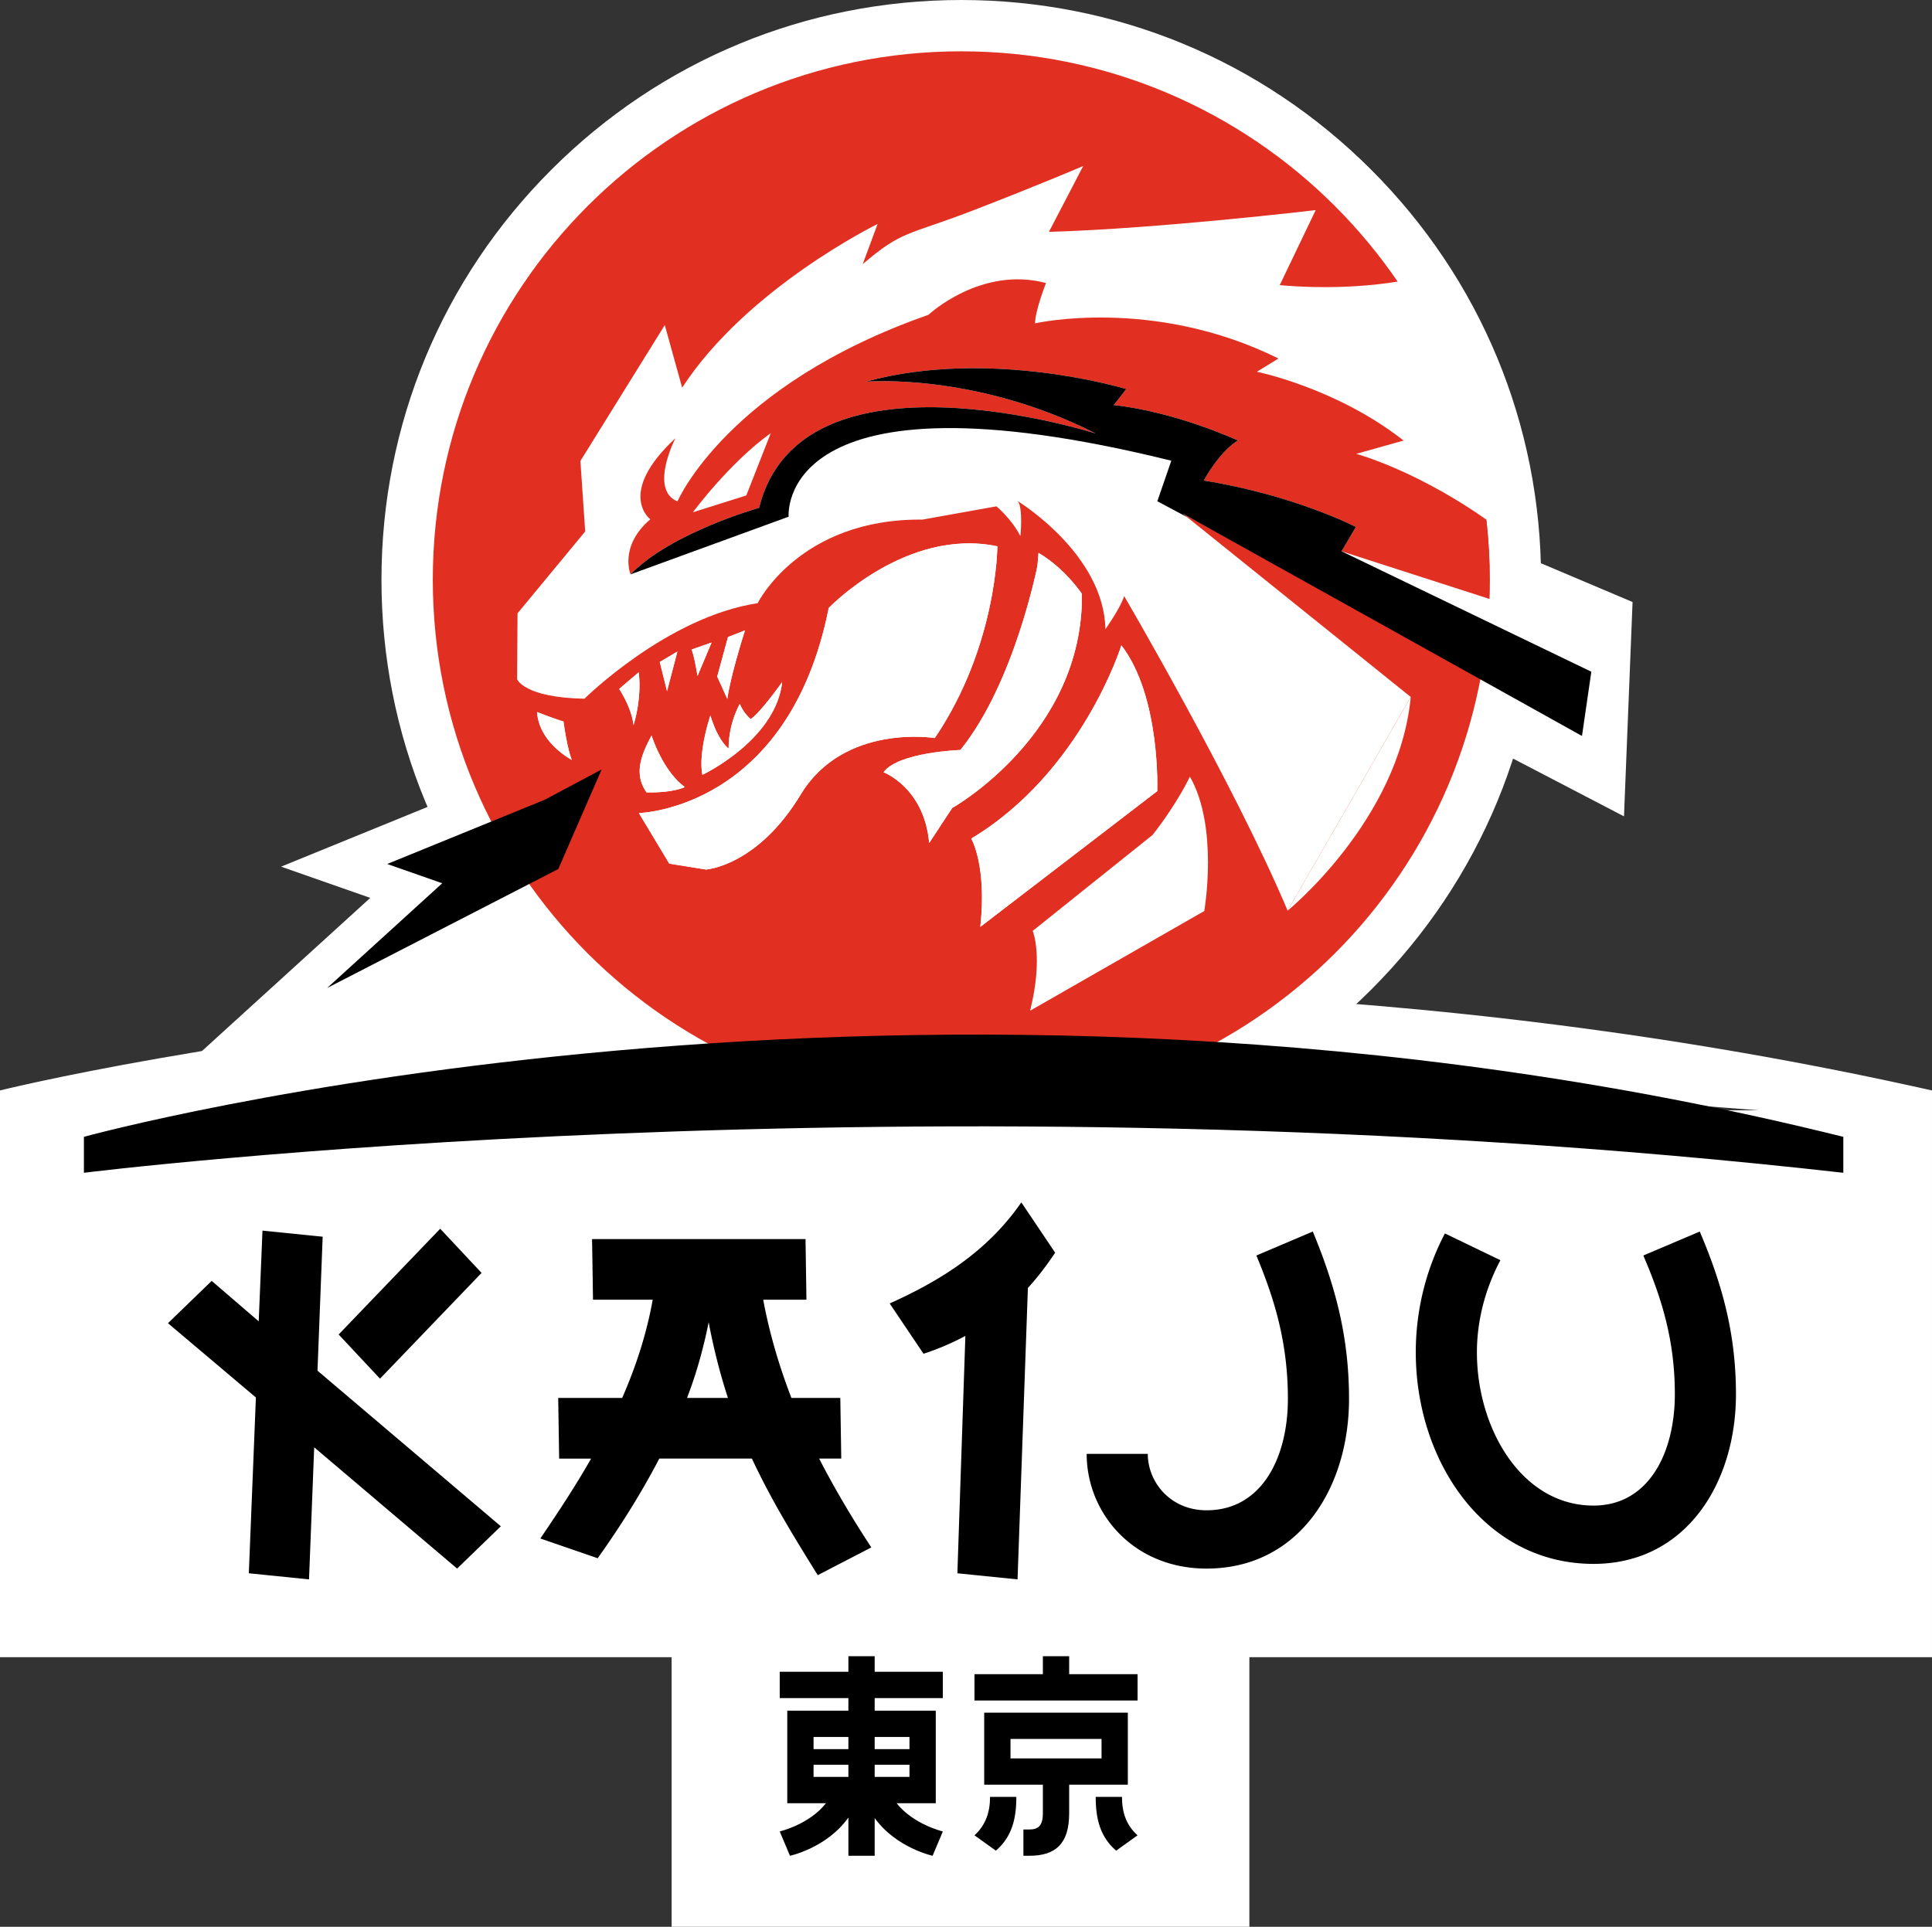 <svg xmlns="http://www.w3.org/2000/svg" width="542.687" height="406pt" viewBox="0 0 407.016 406"><rect x="0" y="0" width="407.016" height="406" fill="#333333" stroke="none"/><path d="m410.883 341.484-33.266 13.567 11.594 4.062-24.25 22.07 48.707-25.074 9.125-20.98zm0 0" style="fill:#fff;fill-opacity:1;fill-rule:nonzero;stroke:none" transform="translate(-296.047 -173)"/><path d="m315.32 415.648 58.73-53.453-18.788-6.582 52.25-21.312 31.617-16.867-3.555 66.12zm0 0" style="fill:#fff;fill-opacity:1;fill-rule:nonzero;stroke:none" transform="translate(-296.047 -173)"/><path d="M666.52 406.953H332.867c60.863-4.73 190.082-11.601 333.653 0m-228.98 115.23V579h121.714v-56.816h143.808V402.77c-214.101-48.102-407.015 0-407.015 0v119.414zm179.698-231.96 22.742 9.629-1.804 45.164-28.285-14.735" style="fill:#fff;fill-opacity:1;fill-rule:nonzero;stroke:none" transform="translate(-296.047 -173)"/><path d="M487.648 544.852h-7.332v2.562h7.332zm0-5.848h-7.332v2.562h7.332zm-12.87 5.848h-7.337v2.562h7.336zm0-5.848h-7.337v2.562h7.336zm5.538-17.024v3.282h14.36v5.539h-14.36v2.664h12.871v19.488h-8.257c3.59 4.512 9.746 5.95 9.746 5.95l-2.156 5.128s-7.641-1.64-12.204-7.949v7.95h-5.539v-8.052c-4.566 6.41-12.308 8.051-12.308 8.051l-2.157-5.129s6.208-1.437 9.747-5.949h-8.157v-19.488h12.875V530.8h-14.464v-5.54h14.464v-3.28zm52.098 29.641c0 3.23.875 5.95 3.285 8.102l-4.515 3.23c-3.332-2.871-4.305-6.613-4.305-11.332zm-23.484-8.105h19.18v-4.102h-19.18zm3.945 14.976c1.898 0 2.875-.77 2.875-3.437v-6h-12.36v-15.18h30.258v15.18H521.29v6c0 6.36-2.77 8.976-8.414 8.976h-1.227v-5.539zm-11.535 1.23c2.36-2.152 3.281-4.87 3.281-8.1h5.54c0 4.718-.977 8.46-4.31 11.331zm19.95-37.745v3.796h14.41v5.54h-34.36v-5.54h14.41v-3.796zm0 0" style="fill:#000;fill-opacity:1;fill-rule:nonzero;stroke:none" transform="translate(-296.047 -173)"/><path d="M498.559 411.887c-64.372 0-116.739-52.371-116.739-116.742 0-64.368 52.367-116.739 116.739-116.739 64.37 0 116.738 52.371 116.738 116.739 0 64.37-52.367 116.742-116.738 116.742" style="fill:#e13021;fill-opacity:1;fill-rule:nonzero;stroke:none" transform="translate(-296.047 -173)"/><path d="M498.559 173c-32.625 0-63.301 12.703-86.372 35.777-23.07 23.07-35.777 53.743-35.777 86.371 0 32.625 12.707 63.297 35.777 86.368 23.07 23.074 53.747 35.777 86.372 35.777s63.3-12.703 86.37-35.777c23.071-23.07 35.778-53.743 35.778-86.368 0-32.628-12.707-63.3-35.777-86.37C561.86 185.702 531.188 173 498.559 173m0 10.813c61.488 0 111.332 49.847 111.332 111.335 0 61.485-49.844 111.332-111.332 111.332-61.489 0-111.332-49.847-111.332-111.332 0-61.488 49.843-111.336 111.332-111.336" style="fill:#fff;fill-opacity:1;fill-rule:nonzero;stroke:none" transform="translate(-296.047 -173)"/><path d="M609.172 282.488c-15.055-10.574-27.41-13.855-27.41-13.855l9.98-2.805c-14.11-11.098-30.898-14.496-30.898-14.496l4.539-2.793c-26.418-13.098-51.281-7.406-51.281-7.406.043-2.766 2.304-8.496 2.304-8.496-13.742-3.653-24.765 6.699-24.765 6.699-42.496 14.871-52.868 39.316-52.868 39.316-6.023-2.48-.445-13.312-.445-13.312-12.512 11.668-5.281 17.082-5.281 17.082-6.637 5.664-4.168 11.601-4.168 11.601 8.59-8.851 27.078-14.003 27.078-14.003 8.82-35.547 70.93-15.676 70.93-15.676-25.465-12.93-48.438-10.922-48.438-10.922 26.211-7.192 54.871 1.558 54.871 1.558l-2.64 3.375c13.11 1.418 26.16 7.461 26.16 7.461-3.992 2.43-7.188 8.434-7.188 8.434 19.168 3.09 32.035 9.785 32.035 9.785l-3.015 5.125 31.137 10.035c.05-1.343.082-2.691.082-4.047 0-4.285-.25-8.503-.72-12.66" style="fill:#e13021;fill-opacity:1;fill-rule:nonzero;stroke:none" transform="translate(-296.047 -173)"/><path d="M397.5 441.215 376.105 463.5l-8.714-9.309 21.394-22.285zm-5.152 62.3-30.11-25.554-1.09 27.832-12.68-1.29 1.489-37.042-18.523-15.649 9.214-8.914 9.903 8.52.793-19.117 12.68 1.285-1.09 28.23 38.625 32.786zm48.437-35.952h8.617c-1.586-4.856-2.972-10.204-4.062-15.95-1.09 5.45-2.574 10.797-4.555 15.95m25.156-20.704h-9.113c1.387 7.43 3.469 14.266 5.945 20.704h10.301l.2 12.777h-4.657c3.367 6.535 7.031 12.676 10.992 18.719l-11.289 5.843c-4.855-7.824-9.707-15.648-13.867-24.562h-19.512c-3.765 7.23-8.12 14.164-12.976 20.996l-12.082-4.16c3.762-5.547 7.43-11.094 10.695-16.836h-6.734l-.2-12.777h13.473c2.871-6.54 5.149-13.473 6.438-20.704h-12.578l-.2-12.777h44.97zm31.797 57.649 1.684-50.02a53.6 53.6 0 0 1-8.817 3.762l-7.128-10.598c10.796-4.851 20.601-10.996 27.734-21.297l7.129 10.598c-1.781 2.676-3.664 5.152-5.746 7.43l-2.18 61.41zm52.496-13.274c11.688 0 17.133-11.195 17.133-23.472 0-11.59-2.672-20.703-6.637-30.211l11.887-5.055c4.457 10.797 7.63 21.594 7.63 35.266 0 18.816-10.599 35.754-30.013 35.754-15.453 0-25.257-11.688-25.257-24.168h12.875c0 5.941 4.753 11.886 12.382 11.886m81.516-.992c11.688 0 17.137-11.191 17.137-23.472 0-11.192-2.676-20.008-6.637-29.22l11.887-5.05c4.457 10.496 7.625 20.996 7.625 34.27 0 18.82-10.598 35.757-30.012 35.757-22.879 0-37.441-21.496-37.441-44.574 0-8.715 2.082-17.332 6.14-25.058l11.692 5.644c-3.172 5.945-4.953 12.68-4.953 19.414 0 16.047 9.41 32.29 24.562 32.29" style="fill:#000;fill-opacity:1;fill-rule:nonzero;stroke:none" transform="translate(-296.047 -173)"/><path d="m613.035 300.234-34.363-11.074 3.015-5.125s-12.867-6.695-32.035-9.785c0 0 3.196-6.004 7.188-8.434 0 0-13.05-6.043-26.16-7.46l2.64-3.376s-28.66-8.75-54.87-1.558c0 0 22.972-2.012 48.437 10.922 0 0-62.11-19.871-70.93 15.676 0 0-18.488 5.156-27.078 14.003 0 0-2.469-5.933 4.168-11.601 0 0-7.23-5.414 5.281-17.082 0 0-5.582 10.832.445 13.312 0 0 10.372-24.441 52.868-39.316 0 0 11.023-10.352 24.765-6.7 0 0-2.261 5.731-2.304 8.497 0 0 24.863-5.692 51.28 7.406l-4.538 2.793s16.789 3.398 30.898 14.496l-9.98 2.805s13.695 3.633 29.816 15.586l4.836 2.996-6.613-32.621c-2.88-1.25-5.617-2.903-8.04-5.078l-4.878-18.543s-12.285 3.761-31.235 2.109l7.579-15.812s-32.957 3.918-56.204 4.585l7.227-13.875s-9.703 4.149-23.348 9.41c-13.648 5.262-14.707 4.07-23.105 11.262l3.133-8.457s-27.477 13.426-41.172 34.489l-3.66-13.188-17.778 28.637 1.012 14.851-14.254 17.246-.094 13.86s1.344 3.883 14.192 4.137c0 0 17.36-17.223 36.484-20.13 0 0 8.817-17.867 34.711-17.613l15.598-2.793s3.125 2.563 5.047 6.27c0 0 .586-5.805-.52-7.34 0 0 18.13 11.063 18.43 26.957 0 0 3.125-4.39 3.953-6.969 0 0 23.129 39.485 34.434 66.274l25.937-45.024-48.086-38.675 70.106 37.699zm0 0" style="fill:#fff;fill-opacity:1;fill-rule:nonzero;stroke:none" transform="translate(-296.047 -173)"/><path d="M426.496 318.164s2.688 4.066 3.004 7.656c0 0 1.797-5.418 1.105-11.152 0 0-2.527 2.125-4.109 3.496m8.719-4.969 1.355 5.442 2.184-8.348-3.715 2.203zm6.575-3.183c.007.015.01.03.019.047l.046.125c.008.015.012.035.02.05q.034.093.062.192l.012.035q.03.09.059.191c.484 1.66.984 4.774.984 4.774l2.965-7.04-4.23 1.485c.019.043.043.09.062.14m7.481 10.255c.78-5.313 3.726-14.442 3.726-14.442l-3.582 1.406-.266.965-2.007 7.368zm11.554-3.547s-4.601 6.5-6.629 7.797c0 0-1.445-1.141-2.289-3.184 0 0-2.207 3.691-2.351 8.84v.008a26 26 0 0 0-.008.558s-2.196-1.539-3.84-6.976c0 0-2.613 7.64-1.688 12.504 0 0 15.422-7.262 16.805-19.547m-51.629 6.316q.017.27.051.531.005.063.016.133.032.251.074.496c.008.036.016.063.02.094l.054.258.004.004c1.246 5.539 7.106 8.57 7.106 8.57-1.04-2.527-1.758-8.086-1.758-8.086-2.414-.758-5.567-2-5.567-2m24.121 4.949c-.09.168-.18.332-.265.5q-.035.059-.063.118-.136.251-.265.507l-.012.032-.293.585c-.082.172-.164.348-.242.52l-.008.016c-1.469 3.222-2.156 6.566.093 9.699 5.692.117 8.07-1.125 8.07-1.125-4.698-3.399-7.015-10.852-7.015-10.852" style="fill:#fff;fill-opacity:1;fill-rule:nonzero;stroke:none" transform="translate(-296.047 -173)"/><path d="M430.64 344.32s31.524-.66 39.997-43.218c0 0 16.293-17.016 35.523-12.993 0 0-.008 20.922-13.18 40.407 0 0-19.144-3.168-28.265 11.918-9.121 15.09-19.934 15.785-19.934 15.785l-7.73-1.239zm0 0" style="fill:#fff;fill-opacity:1;fill-rule:nonzero;stroke:none" transform="translate(-296.047 -173)"/><path d="M514.61 292.172s-4.82 24.762-16.243 38.86c0 0-13.058.433-16.18 4.69 0 0 8.563 3.2 9.614 14.907l4.836-7.367s27.664-15.512 27.34-45.114c0 0-3.48-5.316-9.141-8.644zm17.68 16.801s-8.29 26.715-31.634 40.726c0 0 3.328 5.551 1.918 18.598l37.27-28.594s.758-19.902-7.555-30.73" style="fill:#fff;fill-opacity:1;fill-rule:nonzero;stroke:none" transform="translate(-296.047 -173)"/><path d="m631.293 314.54-52.621-25.38 3.015-5.125s-12.867-6.695-32.035-9.785c0 0 3.196-6.004 7.188-8.434 0 0-13.05-6.043-26.16-7.46l2.64-3.376s-28.66-8.75-54.87-1.558c0 0 22.972-2.008 48.44 10.922 0 0-62.113-19.871-70.933 15.672 0 0-18.488 5.16-27.078 14.007l33.312-12.152s-2.949-32.441 80.618-11.797l-2.946 8.54 6.262 3.343-.96-.773 84.16 46.894zm0 0" style="fill:#000;fill-opacity:1;fill-rule:nonzero;stroke:none" transform="translate(-296.047 -173)"/><path d="M426.496 318.164s2.688 4.066 3.004 7.656c0 0 1.797-5.418 1.105-11.152 0 0-2.527 2.125-4.109 3.496m8.719-4.969 1.355 5.442 2.184-8.348-3.715 2.203zm6.575-3.183c.007.015.01.03.019.047l.046.125c.008.015.012.035.02.05q.034.093.062.192l.012.035q.03.09.059.191c.484 1.66.984 4.774.984 4.774l2.965-7.04-4.23 1.485c.019.043.043.09.062.14m7.481 10.255c.78-5.313 3.726-14.442 3.726-14.442l-3.582 1.406-.266.965-2.007 7.368zm11.554-3.547s-4.601 6.5-6.629 7.797c0 0-1.445-1.141-2.289-3.184 0 0-2.207 3.691-2.351 8.84v.008a26 26 0 0 0-.008.558s-2.196-1.539-3.84-6.976c0 0-2.613 7.64-1.688 12.504 0 0 15.422-7.262 16.805-19.547m-51.629 6.316q.017.27.051.531.005.063.016.133.032.251.074.496c.008.036.016.063.02.094l.054.258.004.004c1.246 5.539 7.106 8.57 7.106 8.57-1.04-2.527-1.758-8.086-1.758-8.086-2.414-.758-5.567-2-5.567-2m24.121 4.949c-.09.168-.18.332-.265.5q-.035.059-.063.118-.136.251-.265.507l-.012.032-.293.585c-.082.172-.164.348-.242.52l-.008.016c-1.469 3.222-2.156 6.566.093 9.699 5.692.117 8.07-1.125 8.07-1.125-4.698-3.399-7.015-10.852-7.015-10.852" style="fill:#fff;fill-opacity:1;fill-rule:nonzero;stroke:none" transform="translate(-296.047 -173)"/><path d="M430.64 344.32s31.524-.66 39.997-43.218c0 0 16.293-17.016 35.523-12.993 0 0-.008 20.922-13.18 40.407 0 0-19.144-3.168-28.265 11.918-9.121 15.09-19.934 15.785-19.934 15.785l-7.73-1.239zm0 0" style="fill:#fff;fill-opacity:1;fill-rule:nonzero;stroke:none" transform="translate(-296.047 -173)"/><path d="M514.61 292.172s-4.82 24.762-16.243 38.86c0 0-13.058.433-16.18 4.69 0 0 8.563 3.2 9.614 14.907l4.836-7.367s27.664-15.512 27.34-45.114c0 0-3.48-5.316-9.141-8.644zm17.68 16.801s-8.29 26.715-31.634 40.726c0 0 3.328 5.551 1.918 18.598l37.27-28.594s.758-19.902-7.555-30.73" style="fill:#fff;fill-opacity:1;fill-rule:nonzero;stroke:none" transform="translate(-296.047 -173)"/><path d="m410.883 341.484-33.266 13.567 11.594 4.062-24.25 22.07 48.707-25.074 9.125-20.98zm0 0" style="fill:#000;fill-opacity:1;fill-rule:nonzero;stroke:none" transform="translate(-296.047 -173)"/><path d="M567.313 364.883s23.488-19.086 25.937-45.024m-46.523 16.789s-2.575 5.52-7.86 12.282l-25.265 20.218s2.3 5.352-.532 16.817l36.684-21.004s3.082-17.656-3.027-28.313" style="fill:#fff;fill-opacity:1;fill-rule:nonzero;stroke:none" transform="translate(-296.047 -173)"/><path d="M684.379 420.117c-194.973-22.015-370.656 0-370.656 0v-7.574s175.683-48.473 370.656 0zm0 0" style="fill:#000;fill-opacity:1;fill-rule:nonzero;stroke:none" transform="translate(-296.047 -173)"/><path d="M442.023 280.938s7.711-10.454 16.403-16.672l-5.156 13.129zm0 0" style="fill:#fff;fill-opacity:1;fill-rule:nonzero;stroke:none" transform="translate(-296.047 -173)"/></svg>
